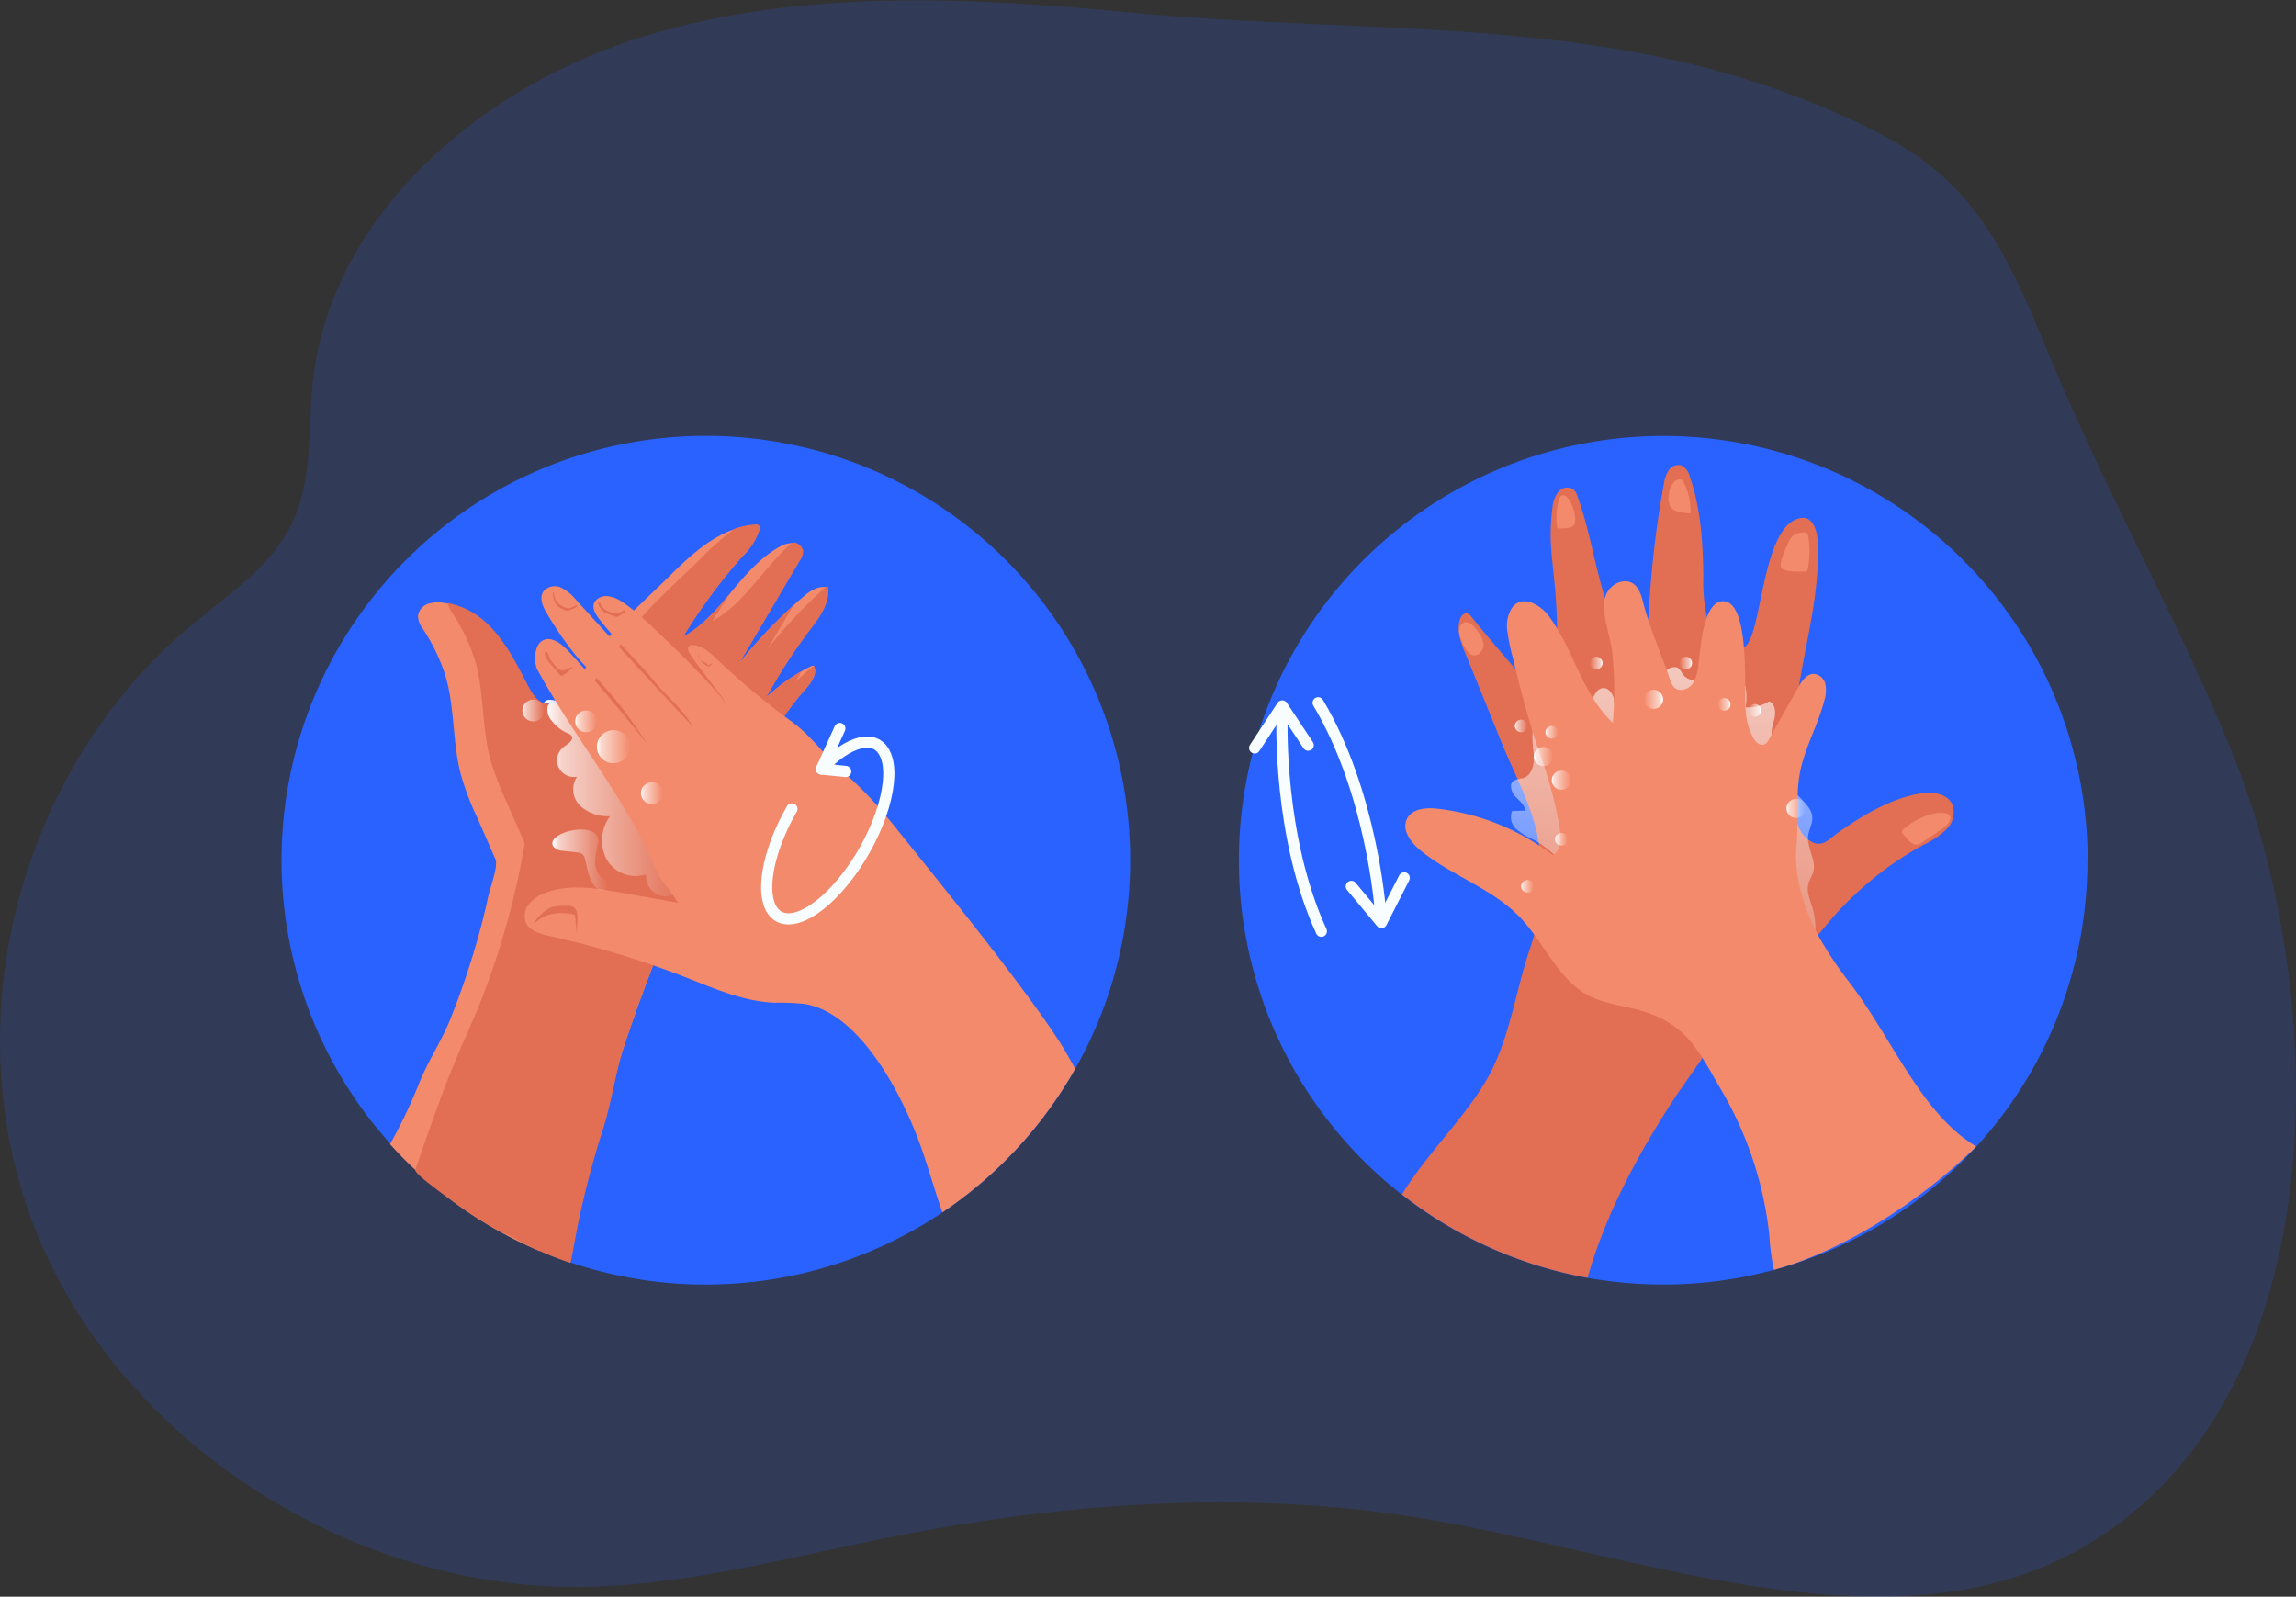 <svg id="Layer_1" data-name="Layer 1" xmlns="http://www.w3.org/2000/svg" xmlns:xlink="http://www.w3.org/1999/xlink" viewBox="0 0 385.65 268.21"><rect x="0" y="0" width="385.65" height="268.21" fill="#333333" stroke="none"/><defs><linearGradient id="linear-gradient" x1="129.57" y1="164.91" x2="152.71" y2="164.91" gradientUnits="userSpaceOnUse"><stop offset="0.01" stop-color="#fff"/><stop offset="0.13" stop-color="#fff" stop-opacity="0.69"/><stop offset="1" stop-color="#fff" stop-opacity="0"/></linearGradient><linearGradient id="linear-gradient-2" x1="100.26" y1="125.43" x2="105.82" y2="125.43" xlink:href="#linear-gradient"/><linearGradient id="linear-gradient-3" x1="96.61" y1="121.17" x2="100.26" y2="121.17" xlink:href="#linear-gradient"/><linearGradient id="linear-gradient-4" x1="87.74" y1="119.35" x2="91.39" y2="119.35" xlink:href="#linear-gradient"/><linearGradient id="linear-gradient-5" x1="107.66" y1="133.23" x2="111.32" y2="133.23" xlink:href="#linear-gradient"/><linearGradient id="linear-gradient-6" x1="130.95" y1="175.33" x2="140.24" y2="175.33" xlink:href="#linear-gradient"/><linearGradient id="linear-gradient-7" x1="319.83" y1="121.05" x2="315.58" y2="221.32" xlink:href="#linear-gradient"/><linearGradient id="linear-gradient-8" x1="257.62" y1="127.08" x2="260.84" y2="127.08" xlink:href="#linear-gradient"/><linearGradient id="linear-gradient-9" x1="260.64" y1="131.05" x2="263.86" y2="131.05" xlink:href="#linear-gradient"/><linearGradient id="linear-gradient-10" x1="300.07" y1="135.8" x2="303.29" y2="135.8" xlink:href="#linear-gradient"/><linearGradient id="linear-gradient-11" x1="259.58" y1="123" x2="261.7" y2="123" xlink:href="#linear-gradient"/><linearGradient id="linear-gradient-12" x1="254.44" y1="121.94" x2="256.56" y2="121.94" xlink:href="#linear-gradient"/><linearGradient id="linear-gradient-13" x1="261.19" y1="140.98" x2="263.31" y2="140.98" xlink:href="#linear-gradient"/><linearGradient id="linear-gradient-14" x1="255.5" y1="148.87" x2="257.62" y2="148.87" xlink:href="#linear-gradient"/><linearGradient id="linear-gradient-15" x1="2519.89" y1="992.02" x2="2523.11" y2="992.02" gradientTransform="translate(2806.91 1089.75) rotate(179.55)" xlink:href="#linear-gradient"/><linearGradient id="linear-gradient-16" x1="2508.58" y1="991.09" x2="2510.69" y2="991.09" gradientTransform="translate(2806.91 1089.75) rotate(179.55)" xlink:href="#linear-gradient"/><linearGradient id="linear-gradient-17" x1="2530.02" y1="998.19" x2="2532.14" y2="998.19" gradientTransform="translate(2806.91 1089.75) rotate(179.55)" xlink:href="#linear-gradient"/><linearGradient id="linear-gradient-18" x1="2503.44" y1="990.03" x2="2505.55" y2="990.03" gradientTransform="translate(2806.91 1089.75) rotate(179.55)" xlink:href="#linear-gradient"/><linearGradient id="linear-gradient-19" x1="2514.98" y1="998.07" x2="2517.1" y2="998.07" gradientTransform="translate(2806.91 1089.75) rotate(179.55)" xlink:href="#linear-gradient"/></defs><title>4</title><path d="M423.21,227.13c-2.39,25.22-12.06,49-33,62.29-32.16,20.44-74.66,2.92-112.91-3.51-30-5-60.9-2.67-90.62,3.33-16.93,3.41-33.78,8-51.11,8.15-39,.3-77.14-24.57-91.26-59.52s-3.23-77.57,26-102c6.16-5.15,13.26-9.81,16.78-16.89,3.69-7.42,2.75-16.11,3.66-24.31,3-26.86,26.72-48.21,53.33-57s55.74-7.44,83.88-4.74c41,3.93,80,0,118,16.58,6.64,2.88,13.22,6.16,18.54,10.94,9.53,8.56,14,20.9,18.89,32.49,9.27,22,21.11,42.94,30,65.05C421,177,425.53,202.74,423.21,227.13Z" transform="translate(-38.17 -30.83)" fill="#2962ff" opacity="0.18" style="isolation:isolate"/><path d="M228,175.33a71.31,71.31,0,0,1-94,67.57c-1.75-.58-3.46-1.23-5.15-2l-.36-.16c-.81-.35-1.61-.71-2.41-1.09h0c-1.23-.58-2.45-1.2-3.64-1.87l-.21-.11c-.2-.1-.4-.22-.6-.33l-1.43-.83-1.11-.68-1.17-.75-1.53-1-.09-.06-1.69-1.21-.33-.24a70.36,70.36,0,0,1-6.36-5.33c-1.47-1.37-2.88-2.81-4.21-4.3A71.27,71.27,0,1,1,228,175.33Z" transform="translate(-38.17 -30.83)" fill="#2962ff"/><path d="M388.79,175.33a71.22,71.22,0,0,1-71.28,71.27,72.69,72.69,0,0,1-12.69-1.12,71.28,71.28,0,1,1,84-70.15Z" transform="translate(-38.17 -30.83)" fill="#2962ff"/><path d="M174.87,142.68c.68,1.22-.43,2.81-1.42,3.92a42.14,42.14,0,0,0-5,6.85c-1.31,2.27-2,5.26-3.8,7.19a53.34,53.34,0,0,0-9.21,14.43q-4.11,9-7.67,18.2c-.53,1.36-1.05,2.72-1.55,4.09s-1,2.64-1.45,4c-.38,1.08-.76,2.17-1.13,3.25-.11.31-.22.64-.33,1-.28.81-.55,1.63-.81,2.44s-.51,1.55-.76,2.32l-.24.74c-.13.41-.25.83-.36,1.25-.63,2.3-1.06,4.73-1.85,6.9-1,2.72-3,5.34-4.32,7.94A134,134,0,0,0,128.83,241l-.36-.16a70.89,70.89,0,0,1-20.58-13.52c-1.47-1.37-2.88-2.81-4.21-4.3a86.13,86.13,0,0,0,4.9-10.26c1.51-3.79,3.73-7,5.23-10.74a134.46,134.46,0,0,0,4.63-13.65q1-3.48,1.74-7c.28-1.27,1.72-5.07,1.2-6.23-1-2.29-2-4.57-3-6.86a47.2,47.2,0,0,1-2.81-7.37c-1.41-5.36-1-11.1-2.54-16.43a31.31,31.31,0,0,0-3.83-8,4,4,0,0,1-.83-2.1,2.47,2.47,0,0,1,1.67-2.11,5.34,5.34,0,0,1,2.81-.14l.46.07c7.21,1.41,10.41,7.93,13.52,13.91.68,1.28,1.53,2.71,3,3a3.22,3.22,0,0,0,2.58-.75,9.08,9.08,0,0,0,1.78-2l0-.06c1.36-1.88,2.72-3.78,4.07-5.68,3.43-4.82,8-8.69,12.2-12.87,3.24-3.21,6.83-6.58,11-8a12.33,12.33,0,0,1,3.47-.72.85.85,0,0,1,.59.12.8.8,0,0,1,.12.74,10,10,0,0,1-2.71,4.31,95.68,95.68,0,0,0-10.08,13.64c3.22-1.75,5.64-4.56,8-7.4s4.9-5.87,8.17-7.71a4.49,4.49,0,0,1,2.16-.68h.08a1.77,1.77,0,0,1,1.7,1.39,2.65,2.65,0,0,1-.52,1.58q-5.13,8.72-10.26,17.41a79.69,79.69,0,0,1,9.13-9.78c.54-.49,1.08-1,1.64-1.45,1.11-1,2.47-1.93,3.89-1.75.09,0,.2,0,.29.06.42,2.65-1.37,5.06-3,7.19a93.75,93.75,0,0,0-7.31,11.32,31.44,31.44,0,0,1,5.92-4.39c.61-.37,1.26-.71,1.91-1Z" transform="translate(-38.17 -30.83)" fill="#f38a6b"/><path d="M174.87,142.68c.68,1.22-.43,2.81-1.42,3.92a42.14,42.14,0,0,0-5,6.85c-1.31,2.27-2,5.26-3.8,7.19a53.34,53.34,0,0,0-9.21,14.43q-4.11,9-7.67,18.2c-.53,1.36-1.05,2.72-1.55,4.09s-1,2.64-1.45,4c-.38,1.08-.76,2.16-1.13,3.25-.11.31-.22.64-.33,1-1.73,5-2.3,10.09-3.94,15.18a149.2,149.2,0,0,0-4.69,18.65c-.21,1.17-.42,2.36-.68,3.53-1.75-.58-3.46-1.23-5.15-2l-.36-.16c-.81-.35-1.61-.71-2.41-1.09h0a16,16,0,0,0-3.64-1.87l-.21-.11-.27-.14-.33-.19-1.43-.83-1.11-.68-1.17-.75c-.51-.32-1-.66-1.53-1l-.09-.06-1.69-1.21-.33-.24c-1.49-1.06-6.59-4.69-6.36-5.33,2.59-7.41,5.13-14.89,8.32-22a132.45,132.45,0,0,0,10.07-32.81c-1-2.29-2-4.57-3-6.86a50.13,50.13,0,0,1-2.81-7.37c-1.4-5.36-1-11.1-2.53-16.43a32,32,0,0,0-3.82-8.05,4.85,4.85,0,0,1-.8-1.67c7.21,1.41,10.41,7.93,13.52,13.91.68,1.28,1.53,2.71,3,3a3.22,3.22,0,0,0,2.58-.75,9.08,9.08,0,0,0,1.78-2,2,2,0,0,0,.54.17,3.23,3.23,0,0,0,2.59-.76,9.5,9.5,0,0,0,1.81-2.08c1.36-1.88,2.72-3.78,4.06-5.68,3.43-4.82,8-8.7,12.22-12.87a50.81,50.81,0,0,1,6.12-5.41,12.33,12.33,0,0,1,3.47-.72.85.85,0,0,1,.59.12.8.8,0,0,1,.12.74,10,10,0,0,1-2.71,4.31,95.68,95.68,0,0,0-10.08,13.64c3.22-1.75,5.64-4.56,8-7.4-1.08,1.56-2.13,3.17-3.12,4.79,5.55-3,8.68-9.18,13.45-13.18h.08a1.77,1.77,0,0,1,1.7,1.39,2.65,2.65,0,0,1-.52,1.58q-5.13,8.72-10.26,17.41a79.69,79.69,0,0,1,9.13-9.78c-1.42,2.39-2.83,4.77-4.23,7.17a81.08,81.08,0,0,1,9.76-10.37c.09,0,.2,0,.29.06.42,2.65-1.37,5.06-3,7.19a93.75,93.75,0,0,0-7.31,11.32,31.44,31.44,0,0,1,5.92-4.39c-.36.59-.7,1.18-1,1.78A31.32,31.32,0,0,1,174.87,142.68Z" transform="translate(-38.17 -30.83)" fill="#e26f54"/><path d="M132.17,148.82c-.58-.62-1.74-.14-2,.67a2.72,2.72,0,0,0,.64,2.37,6.79,6.79,0,0,0,2.74,2.15,1.41,1.41,0,0,1,.61.4c.48.67-.55,1.34-1.23,1.82a2.82,2.82,0,0,0,2.16,5.07,3.85,3.85,0,0,0,.56,4.91,6.88,6.88,0,0,0,5,1.72,6.83,6.83,0,0,0-.57,7.26,5.6,5.6,0,0,0,6.61,2.51,3.41,3.41,0,0,0,6,2.5l-9.47-21.77c-1-2.31-2.06-4.68-3.91-6.39-2.15-2-5.08-2.79-7.9-3.54-.67-.18-1.58-.25-1.86.38" transform="translate(-38.17 -30.83)" fill="url(#linear-gradient)"/><path d="M218.76,210.36a71.47,71.47,0,0,1-22.3,24.12c-1.29-3.66-2.33-7.42-3.63-11.08-2.87-8.09-10-22.41-19.56-23.94a43.29,43.29,0,0,0-5-.2c-5.24-.21-10.16-2.4-15.05-4.31a154.74,154.74,0,0,0-22.77-6.9c-1.54-.34-3.31-.82-3.95-2.27a3.13,3.13,0,0,1,.49-3.05,6,6,0,0,1,2.61-1.85c3.94-1.61,8.4-.9,12.59-.16l9.9,1.75c-.93-1.39-2-2.7-2.93-4.06a38,38,0,0,1-2.06-4.43c-5.29-10.73-12.88-20.09-18.62-30.56-.68-1.23-.63-4,.67-4.9,1.48-1,3.34.42,4.54,1.73q6.84,7.49,13.11,15.46A72.4,72.4,0,0,0,138,144.33c-1-1.08-2.06-2.13-3-3.26a57.16,57.16,0,0,1-4.85-7c-.75-1.2-1.5-2.77-.68-3.92a2.47,2.47,0,0,1,2.92-.62,7.37,7.37,0,0,1,2.48,2l5.76,6.31c4.57,5,9.14,10,13.83,14.93-1.57-2.8-4.08-4.73-6.13-7.2-3.61-4.35-5.47-5.79-9-10.1-.85-1.05-2-2.51-1.22-3.62a2.33,2.33,0,0,1,2.1-.88,5.11,5.11,0,0,1,2.21.81,27.87,27.87,0,0,1,4.23,3.36c3.74,3.4,10.56,10,13.63,14.05-1.07-1.79-5.18-6.77-6.25-8.56-.25-.42-.46-1-.07-1.32a.88.88,0,0,1,.53-.11c1.63,0,2.95,1.27,4.13,2.39a125.08,125.08,0,0,0,12.59,10.5c3.06,2.22,5.11,5.2,7.91,7.76,1.66,1.52,3.32,3,4.88,4.67,1.91,2,3.66,4.15,5.39,6.31,8,10,16.12,19.95,23.57,30.34.93,1.3,1.95,2.78,3,4.39S217.85,208.7,218.76,210.36Z" transform="translate(-38.17 -30.83)" fill="#f38a6b"/><circle cx="103.04" cy="125.43" r="2.78" fill="url(#linear-gradient-2)"/><circle cx="98.44" cy="121.17" r="1.83" fill="url(#linear-gradient-3)"/><circle cx="89.57" cy="119.35" r="1.83" fill="url(#linear-gradient-4)"/><circle cx="109.49" cy="133.23" r="1.83" fill="url(#linear-gradient-5)"/><path d="M131.1,173a2.18,2.18,0,0,0,1.72.75l2.28.26a1.67,1.67,0,0,1,.93.31,1.56,1.56,0,0,1,.4.8c.41,1.58.64,3.27,1.65,4.55a2,2,0,0,0,1,.74,1,1,0,0,0,1.09-.44,1.11,1.11,0,0,0-.27-1.11c-.26-.3-.6-.52-.88-.8a3.66,3.66,0,0,1-.89-2.61,14.69,14.69,0,0,1,.47-2.78C139.54,168.25,129.61,170.56,131.1,173Z" transform="translate(-38.17 -30.83)" fill="url(#linear-gradient-6)"/><path d="M365.18,170.06a13.29,13.29,0,0,1-3.88,2.65A56,56,0,0,0,345.11,186c-1.41,1.67-2.58,3.44-4.78,4.09-1,.3-8.3.19-8.64-1.29-.08,11.59-7.43,18.87-13.37,28.21-5.65,8.88-10.62,18.33-13.5,28.46a71.06,71.06,0,0,1-31.16-14c3.72-6.19,9.93-12.31,13.69-18.4,4.3-6.93,5.14-14.87,7.73-22.69a36.05,36.05,0,0,0,.86-21.16c-1.37-4.75-3.78-9.28-5.64-13.86q-3-7.44-6.05-14.89c-.73-1.79-1.46-3.77-.85-5.61.18-.52.61-1.09,1.16-1a1.4,1.4,0,0,1,.77.59c2.48,3.07,4.93,5.94,7.45,8.84a19.78,19.78,0,0,0,3.39,2.73,13.2,13.2,0,0,0,2,1.33c1,.48,1.06.33,1.18-.83a96.05,96.05,0,0,0-.19-18.88c-.2-2.06-.46-4.11-.52-6.18a32.91,32.91,0,0,1,.29-5.34,4.88,4.88,0,0,1,1-2.68,1.88,1.88,0,0,1,2.57-.36,2.56,2.56,0,0,1,.62,1.1c2.45,6.69,3.18,13.93,5.85,20.53.63,1.55,1.75,3.3,3.42,3.18a2.85,2.85,0,0,0,2.26-1.84,8.5,8.5,0,0,0,.51-3,165.19,165.19,0,0,1,2.48-20.91,5.69,5.69,0,0,1,.8-2.31,2,2,0,0,1,2.13-.83,2.77,2.77,0,0,1,1.42,1.87c1.87,5.35,2.21,11.11,2.28,16.78a29.31,29.31,0,0,0,.48,6.28,9.14,9.14,0,0,0,3.12,5.33,2.88,2.88,0,0,0,2.92.58,3.25,3.25,0,0,0,1.25-1.46c2.19-4.2,2.65-20.1,8.88-20.56,1.67-.13,2.44,2,2.54,3.72.58,9.88-2.8,19.53-3.77,29.38a100.11,100.11,0,0,0-.2,13.75c.1,2.43.25,5.7,2.47,7.26s3.29-.09,5.1-1.35c4-2.8,8.95-5.77,13.88-6.49,1.83-.26,4,0,5,1.57A3.88,3.88,0,0,1,365.18,170.06Z" transform="translate(-38.17 -30.83)" fill="#e26f54"/><path d="M295.77,157.35c.2,1.67-.23,3.79-1.85,4.22a4.67,4.67,0,0,0-1.5.39c-.82.57-.43,1.89.24,2.63s1.6,1.41,1.71,2.41l-2.22.06a2.72,2.72,0,0,0,.74,3.08,12,12,0,0,0,2.89,1.76,15.36,15.36,0,0,1,5.41,4.88c2.8-4.52,1.42-10.3,1.26-15.61a2.93,2.93,0,0,1,.18-1.38c.82-1.79,3.6-.73,5.46-1.41,2.3-.86,3.26-4.58,5.7-4.24a4.7,4.7,0,0,1,1.78.84,12.89,12.89,0,0,0,11.51.89,9.87,9.87,0,0,0,8.43,10.35,10.77,10.77,0,0,0-1.64,13.28,34.93,34.93,0,0,1,2.57,3.74c.81,1.69.86,3.68,1.8,5.31s3.46,2.61,4.62,1.13a13.83,13.83,0,0,0-.35-6.67c-.38-1.21-.92-2.46-.61-3.69.19-.7.64-1.3.83-2,.57-2-1.1-4-.85-6.11.12-1,.72-2,.7-3-.05-2.31-3-3.54-3.66-5.74-.58-1.85.45-4.17-.79-5.66-.6-.72-1.63-1-2.11-1.86-.57-1-.11-2.21.17-3.31s.19-2.58-.87-3a6.63,6.63,0,0,1-3.95,1c.37-2.24.14-5.18-2-5.92-1.4-.47-2.87.29-4.24.85s-3.15.85-4.12-.26c-.4-.47-.62-1.16-1.2-1.38a1.88,1.88,0,0,0-1.61.43,15.16,15.16,0,0,0-4.56,4.87c-.88,1.5-2.36,3.47-3.87,2.6a15.68,15.68,0,0,1-.54-2.66c-.21-.88-.88-1.8-1.78-1.76-1.34.08-1.64,1.93-2.57,2.9-1.1,1.17-3,.92-4.59.78C295.17,149.61,295.32,153.56,295.77,157.35Z" transform="translate(-38.17 -30.83)" fill="url(#linear-gradient-7)"/><path d="M370.12,223.41c-8.64,8.56-21.89,17.47-34,20.73a41,41,0,0,1-.78-6,61.06,61.06,0,0,0-8.34-24.7c-3.84-6.65-5.83-11-14.19-13.11-2.53-.63-5.17-1-7.5-2.1-5.41-2.69-7.73-9.09-11.94-13.42-4.68-4.83-11.53-6.92-16.71-11.22-1.55-1.29-3.05-3.33-2.2-5.15s3.31-2,5.28-1.75a39.46,39.46,0,0,1,19.28,7.8c2.22-1.38.88-5.69.52-7.7a78.94,78.94,0,0,0-3.14-10.52c-1.67-5.06-3-10.23-4.24-15.4a31.07,31.07,0,0,1-.79-3.93,5.61,5.61,0,0,1,.84-4.12c1.76-2.18,4.78-.29,6.06,1.43,4.26,5.68,5.43,12.84,10.79,18a62.25,62.25,0,0,0-.09-11.9c-.3-2.86-2.31-7.35-.86-10,.81-1.48,2.81-2.42,4.26-1.55,1.08.65,1.48,2,1.79,3.22,1.11,4.33,3.06,8.67,4.51,12.94a3.16,3.16,0,0,0,.71,1.34c.86.8,2.36.35,3.07-.58a7.21,7.21,0,0,0,1-3.33c.36-2.32.7-10.35,4-10.56,4.85-.31,3.59,15.53,3.94,18.37a11,11,0,0,0,1.4,4.82c.34.52.89,1,1.5.91s.83-.6,1.09-1.06l4.84-8.61c.61-1.08,1.47-2.3,2.7-2.23a2.22,2.22,0,0,1,1.86,1.75,5.56,5.56,0,0,1-.18,2.71c-.95,3.65-2.76,7-3.76,10.65-1.25,4.56-.48,9.12-.92,13.71-.49,5.14,1.33,10.84,3.75,15.32a65.88,65.88,0,0,0,5.39,8C356.2,205.69,361,218,370.12,223.41Z" transform="translate(-38.17 -30.83)" fill="#f38a6b"/><circle cx="259.23" cy="127.08" r="1.61" fill="url(#linear-gradient-8)"/><circle cx="262.25" cy="131.05" r="1.61" fill="url(#linear-gradient-9)"/><circle cx="301.68" cy="135.8" r="1.61" fill="url(#linear-gradient-10)"/><circle cx="260.64" cy="123" r="1.06" fill="url(#linear-gradient-11)"/><circle cx="255.5" cy="121.94" r="1.06" fill="url(#linear-gradient-12)"/><circle cx="262.25" cy="140.98" r="1.06" fill="url(#linear-gradient-13)"/><circle cx="256.56" cy="148.87" r="1.06" fill="url(#linear-gradient-14)"/><circle cx="277.74" cy="117.47" r="1.61" fill="url(#linear-gradient-15)"/><circle cx="289.61" cy="118.31" r="1.06" fill="url(#linear-gradient-16)"/><circle cx="268.11" cy="111.38" r="1.06" fill="url(#linear-gradient-17)"/><circle cx="294.76" cy="119.33" r="1.06" fill="url(#linear-gradient-18)"/><circle cx="283.15" cy="111.38" r="1.06" fill="url(#linear-gradient-19)"/><path d="M357.88,170.14a.63.63,0,0,0-.26.4.67.67,0,0,0,.24.46l.78.85a2.13,2.13,0,0,0,1.42.87,2.2,2.2,0,0,0,1.08-.45l2.95-2a4.76,4.76,0,0,0,1.21-1c1.59-2.15-1.23-2.06-2.47-1.74A11.76,11.76,0,0,0,357.88,170.14Z" transform="translate(-38.17 -30.83)" fill="#f38a6b"/><path d="M338.51,122.09a3.3,3.3,0,0,1,.91-1.34,3.16,3.16,0,0,1,1.65-.49,1.07,1.07,0,0,1,.4,0c.31.12.41.5.46.83a15.9,15.9,0,0,1-.08,5.15.59.59,0,0,1-.69.6c-.85,0-3.49.14-3.83-.74S338.16,122.89,338.51,122.09Z" transform="translate(-38.17 -30.83)" fill="#f38a6b"/><path d="M319.18,112a1.4,1.4,0,0,1,1.14-.66.6.6,0,0,1,.37.11.74.74,0,0,1,.19.27,10.34,10.34,0,0,1,1.24,5.37c-1.11-.15-2.73-.09-3.39-1.21S318.56,112.85,319.18,112Z" transform="translate(-38.17 -30.83)" fill="#f38a6b"/><path d="M300.23,119.61a.43.43,0,0,1-.55-.49,11.66,11.66,0,0,1,.26-4.16c.09-.39.28-.85.68-.93a1,1,0,0,1,.93.52,6.37,6.37,0,0,1,1.21,3.7C302.72,119.69,301.42,119.5,300.23,119.61Z" transform="translate(-38.17 -30.83)" fill="#f38a6b"/><path d="M283.61,138.34a3.85,3.85,0,0,1-.35-1.76,1.36,1.36,0,0,1,1.1-1.25,1.87,1.87,0,0,1,1.44.83c.93,1.08,2.29,2.91,1.05,4.23C285.32,142,284.09,139.64,283.61,138.34Z" transform="translate(-38.17 -30.83)" fill="#f38a6b"/><path d="M132.56,183a5.31,5.31,0,0,0-1.73.22,6.54,6.54,0,0,0-2.7,2.23,1,1,0,0,0-.29.56,8.45,8.45,0,0,1,2.15-1.42,8.72,8.72,0,0,1,4.37-.19.47.47,0,0,1,.34.13.53.53,0,0,1,.08.27l.26,2.88c0-1,.34-3.11-.13-4S133.52,183,132.56,183Z" transform="translate(-38.17 -30.83)" fill="#e26f54"/><path d="M129.91,141.36a6.17,6.17,0,0,0,.74,1l1.59,1.87a.32.32,0,0,0,.13.1.28.28,0,0,0,.17,0,4.4,4.4,0,0,0,1.81-1.5l-1.26.49a1.41,1.41,0,0,1-.48.12,1.13,1.13,0,0,1-.72-.34,8.17,8.17,0,0,1-1.22-1.4c-.19-.25-.42-1.18-.63-1.31C129.42,140,129.77,141.11,129.91,141.36Z" transform="translate(-38.17 -30.83)" fill="#e26f54"/><path d="M133.86,133.31a1.15,1.15,0,0,1-.39.11,1,1,0,0,1-.44-.11,3.53,3.53,0,0,1-1.3-.79,3.16,3.16,0,0,1-.66-1.92c0-.12,0-.3.16-.29a3.83,3.83,0,0,0,.12,1,2.79,2.79,0,0,0,1.66,1.53,1.56,1.56,0,0,0,.67.15c.53,0,1-.54,1.51-.43C135.05,132.92,134.18,133.16,133.86,133.31Z" transform="translate(-38.17 -30.83)" fill="#e26f54"/><path d="M142,134.34a.52.52,0,0,1-.26.1.52.52,0,0,1-.24-.05l-.87-.3a2.61,2.61,0,0,1-1.85-1.54.7.7,0,0,1-.13-.39c0-.13.17-.26.29-.19a2.22,2.22,0,0,0,1.07,1.37,4.23,4.23,0,0,0,1.71.5,1,1,0,0,0,.35,0,1.58,1.58,0,0,0,.42-.24c.2-.14.9-.51.67-.05S142.29,134.18,142,134.34Z" transform="translate(-38.17 -30.83)" fill="#e26f54"/><path d="M157.22,142.53a.16.16,0,0,1-.1,0c-.06,0-.09-.06-.12-.11-.27-.38-.82-.42-1.17-.72a1,1,0,0,1-.26-1.05,2,2,0,0,0,.86,1.74,4.42,4.42,0,0,0,.68.36.25.25,0,0,0,.17,0l.09-.05a3.05,3.05,0,0,0,.49-.38C157.73,142.17,157.41,142.45,157.22,142.53Z" transform="translate(-38.17 -30.83)" fill="#e26f54"/><path d="M179.23,153.2,176.15,160c4.52-4.73,9-6,10.65-2.59,2,4-.69,13.08-6,20.22s-11.21,9.65-13.2,5.62c-1.66-3.36-.07-10.21,3.58-16.54" transform="translate(-38.17 -30.83)" fill="none" stroke="#f8feff" stroke-linecap="round" stroke-linejoin="round" stroke-width="1.88"/><line x1="142.05" y1="129.59" x2="137.97" y2="129.18" fill="none" stroke="#f8feff" stroke-linecap="round" stroke-miterlimit="10" stroke-width="1.88"/><path d="M253.51,151.64s-.71,19.73,6.6,35.62" transform="translate(-38.17 -30.83)" fill="none" stroke="#f8feff" stroke-linecap="round" stroke-linejoin="round" stroke-width="1.88"/><polyline points="219.73 125.17 215.37 118.58 210.74 125.63" fill="none" stroke="#f8feff" stroke-linecap="round" stroke-linejoin="round" stroke-width="1.88"/><path d="M270,183.57s-1.44-19.69-10.43-34.69" transform="translate(-38.17 -30.83)" fill="none" stroke="#f8feff" stroke-linecap="round" stroke-linejoin="round" stroke-width="1.88"/><polyline points="226.98 148.89 232.03 154.97 235.86 147.46" fill="none" stroke="#f8feff" stroke-linecap="round" stroke-linejoin="round" stroke-width="1.88"/></svg>